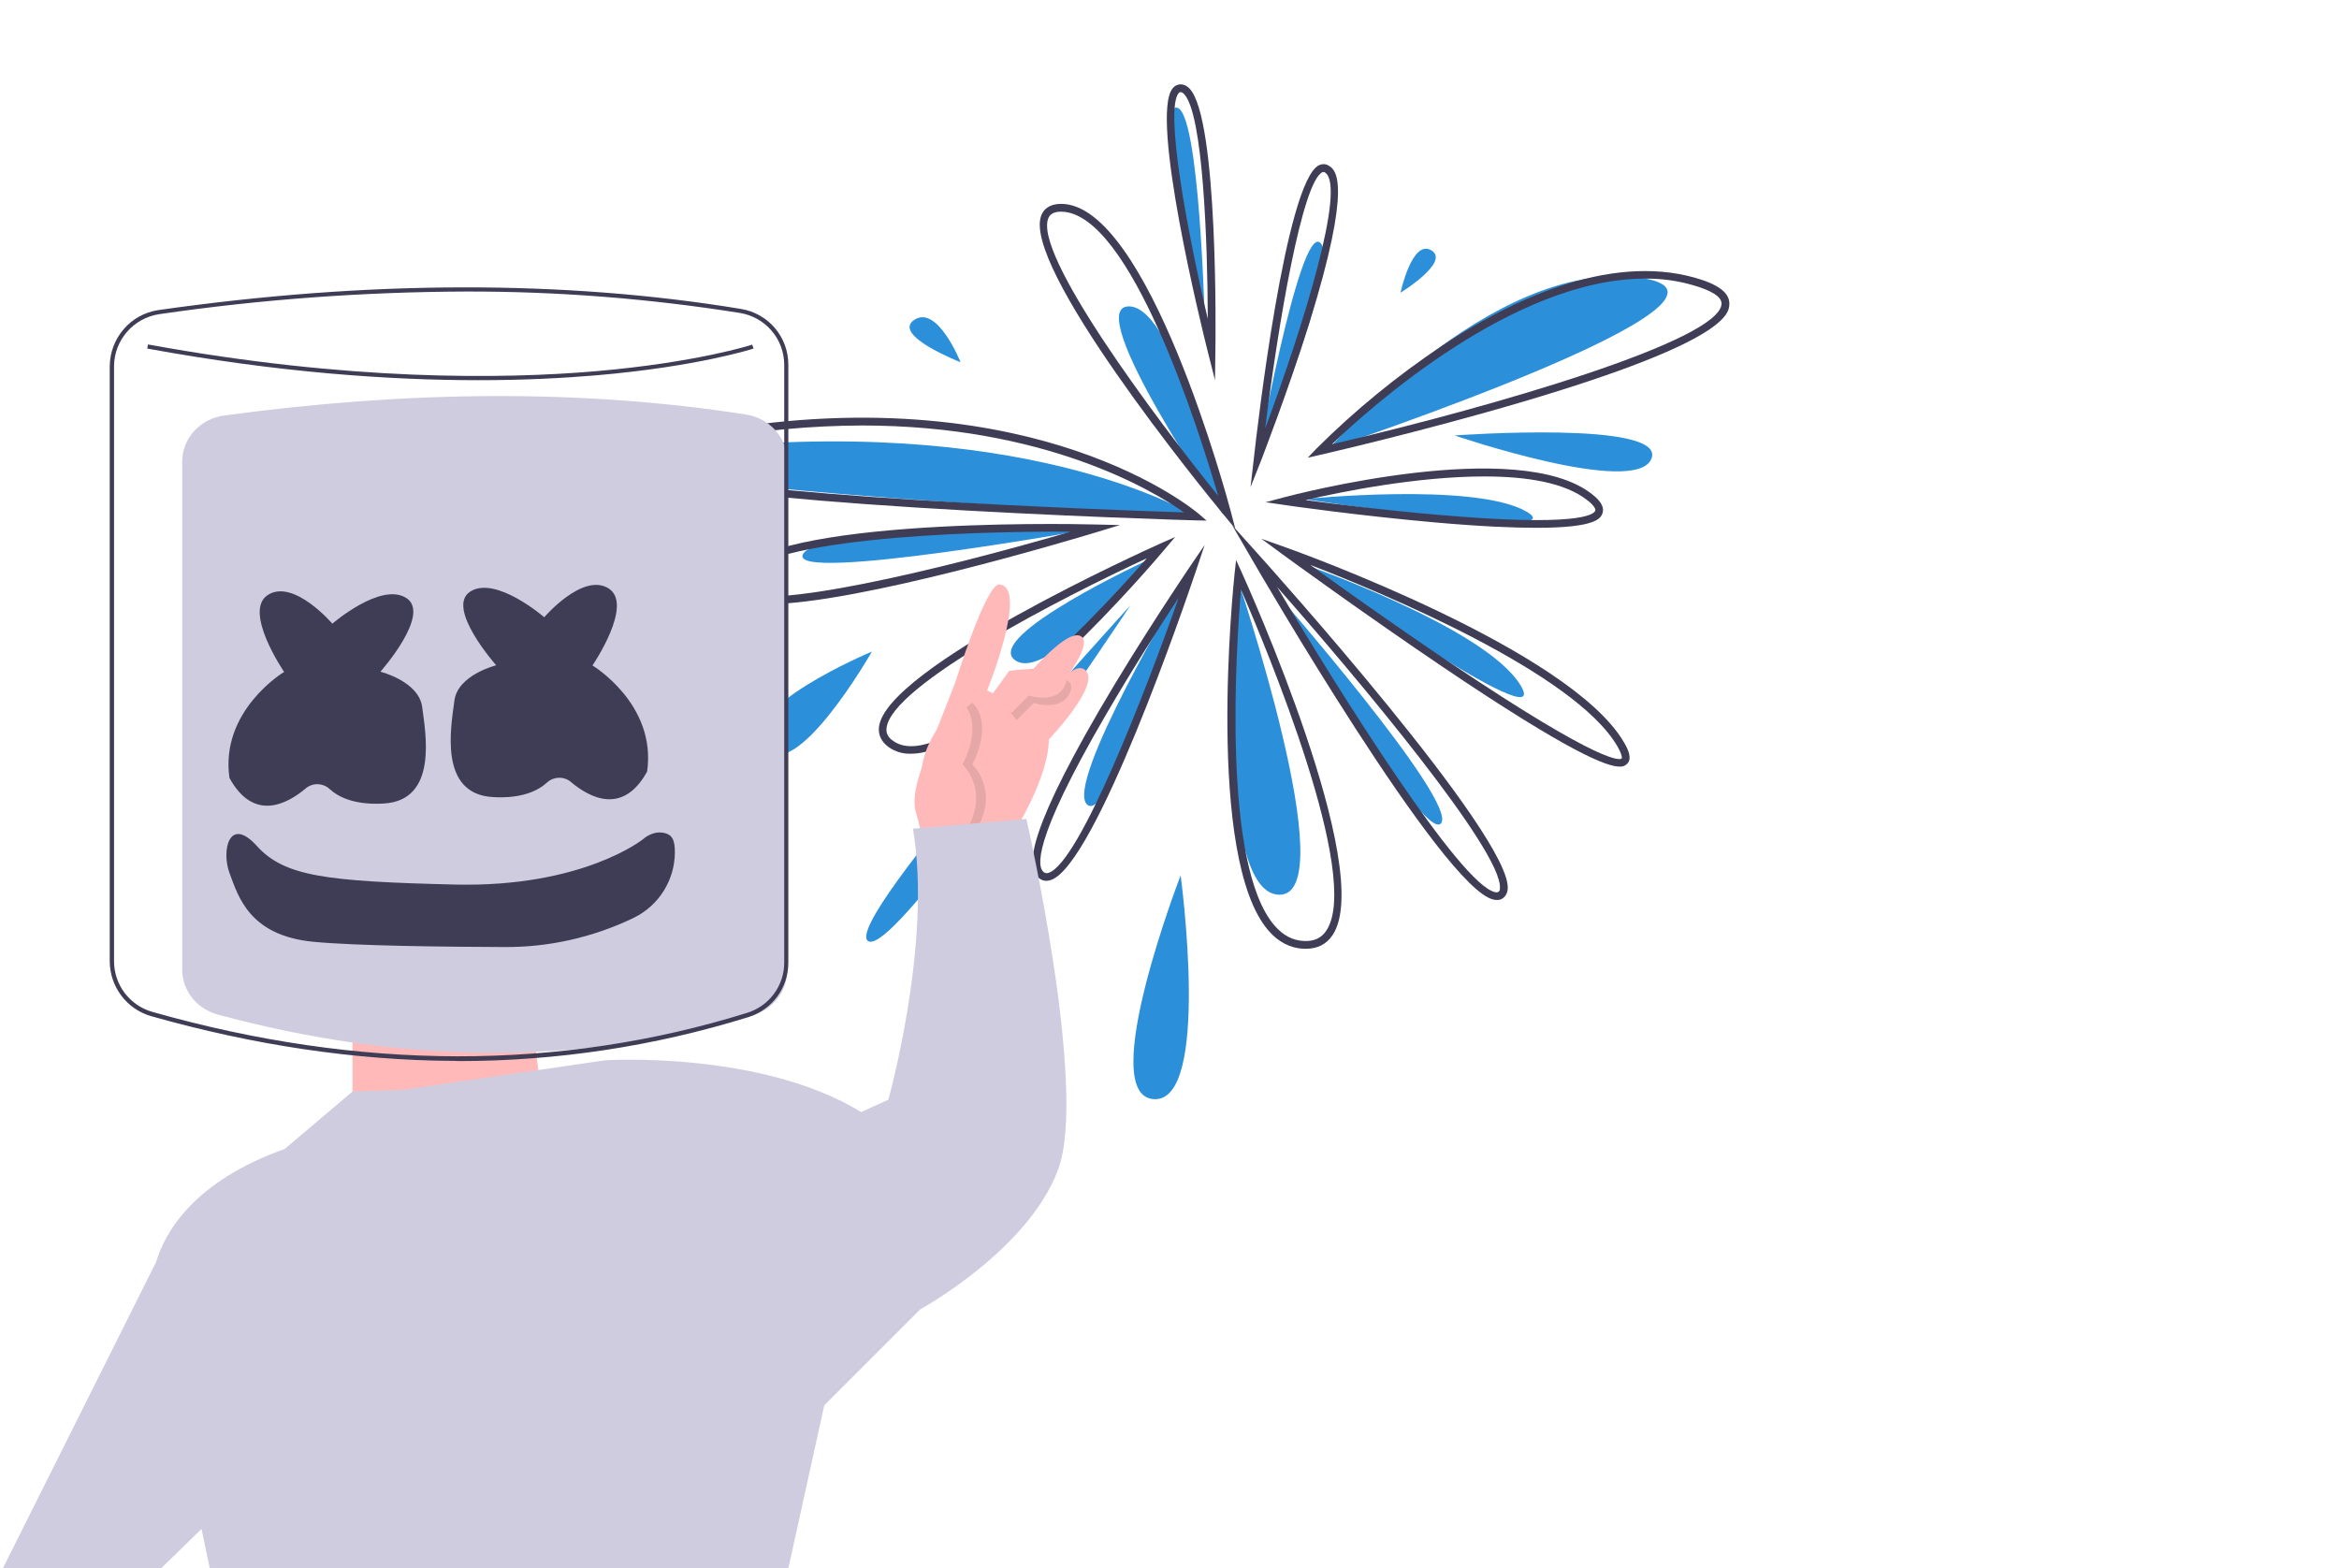 <?xml version="1.0" encoding="utf-8"?>
<!-- Generator: Adobe Illustrator 25.2.1, SVG Export Plug-In . SVG Version: 6.00 Build 0)  -->
<svg version="1.1" id="Layer_1" xmlns="http://www.w3.org/2000/svg" xmlns:xlink="http://www.w3.org/1999/xlink" x="0px" y="0px"
	 viewBox="0 0 1197.8 803.1" style="enable-background:new 0 0 1197.8 803.1;" xml:space="preserve">
<style type="text/css">
	.st0{fill:#2B90D9;}
	.st1{fill:#3F3D56;}
	.st2{fill:#FFB9B9;}
	.st3{opacity:0.1;enable-background:new    ;}
	.st4{fill:#CFCCE0;}
</style>
<path class="st0" d="M778.7,351c-18.2-30.1-112.9-62.7-112.9-62.7S796.9,381.1,778.7,351z"/>
<path class="st1" d="M739.2,341.8c-41.5-28-82-57.6-82.4-57.9l-10.9-8l12.7,4.5c5.9,2.1,145.2,52.2,173,99.7
	c2.1,3.5,4.5,8.6,1.5,11.2c-0.9,0.9-2.3,1.4-3.6,1.3C822.9,392.7,803.7,385.3,739.2,341.8z M741.9,338.9
	c80.5,54.2,88,50.2,88.6,49.5c0,0,0.6-1.3-2.3-6.3c-22-37.7-120.6-78.6-157.2-92.8C686.2,300.3,713.8,320,741.9,338.9z"/>
<path class="st0" d="M781.7,262c-26.5-15.3-113.8-6.4-113.8-6.4S808.1,277.4,781.7,262z"/>
<path class="st1" d="M735.5,267.6c-38.9-3.4-77.5-8.9-77.8-9l-9.6-1.4l9.4-2.5c4.9-1.3,120-31.5,157.8-1.6c1.8,1.4,7.1,5.6,5.2,10.1
	c-1,2.2-3.1,7.1-33.6,7.1C774.7,270.3,758.2,269.6,735.5,267.6z M668.6,256.1c14.1,1.9,40.6,5.2,67.3,7.5c71.6,6.3,80.1,0.1,81-2
	c0.4-0.8-0.5-2.7-4-5.4c-11.5-9.1-31.2-12.2-52.8-12.2C725.7,244,686.6,251.9,668.6,256.1z"/>
<path class="st0" d="M676.2,124.4c10.6,10.4-33.3,115.9-33.3,115.9S665.5,114,676.2,124.4z"/>
<path class="st1" d="M642.1,234.7c1.6-14.5,16.3-142.1,33.4-150.1c1.7-0.8,3.7-0.7,5.2,0.4c3.1,2,12.3,8.2-10.3,80.8
	c-11,35.2-24.4,69.4-24.5,69.8l-5.5,13.9L642.1,234.7z M677.2,88.2c-10.3,4.8-22.6,77.4-29.3,131.2c19.4-52.1,41.6-123.7,30.7-131
	c-0.2-0.2-0.5-0.3-0.8-0.3C677.6,88.1,677.4,88.1,677.2,88.2z"/>
<path class="st0" d="M578.1,156.9c24.7,0,48.3,106.6,48.3,106.6S553.4,156.9,578.1,156.9z"/>
<path class="st1" d="M626.8,263.8c-10.8-13.1-105.2-129-93.3-154.1c1.1-2.4,3.8-5.3,9.9-5.3c44.5,0,85.2,151.1,86.9,157.6l2.3,8.8
	L626.8,263.8z M537,111.4c-8.6,18.1,54.9,102.9,86.8,142.5c-9.7-33.3-45-145.5-80.5-145.5C538.5,108.4,537.4,110.7,537,111.4z"/>
<path class="st0" d="M365.5,229c166-15.6,247,35.6,247,35.6S199.5,244.6,365.5,229z"/>
<path class="st1" d="M612.4,266.5c-0.7,0-72.5-2.1-143.6-6.6c-145.4-9.2-146.2-19-146.5-23.2c-0.3-4.3,4.4-9.1,40.8-15.6
	c86.2-15.4,149.6-3.2,187.7,9.7c41.4,14,62,31.5,62.9,32.2l4.2,3.6L612.4,266.5z M441.4,217.9c-26,0.1-51.9,2.5-77.5,7.1
	c-37.5,6.7-37.6,11.2-37.6,11.4c0.1,1.8,7.6,11.1,142.8,19.6c58.9,3.7,118.2,5.8,137.2,6.4C590.3,251.1,534.9,217.9,441.4,217.9
	L441.4,217.9z"/>
<path class="st0" d="M411.2,283.8c8-15.2,149.9-13.3,149.9-13.3S403.3,299,411.2,283.8z"/>
<path class="st1" d="M375,305.2c-1.4-1.4-2.7-3.8-1.6-7.6c10-32.1,169.5-29.5,187.7-29l12.4,0.3l-11.8,3.6
	c-14.5,4.4-123.3,36.9-168.6,36.9C384.3,309.3,377.9,308,375,305.2z M377.3,298.7c-0.6,2.1,0,3,0.6,3.7
	c11.3,11.4,103.8-10.6,170.3-30.1C493.2,271.9,384.4,275.9,377.3,298.7z"/>
<path class="st0" d="M519.8,338.1c-16.7-12.2,69-51.8,69-51.8S536.6,350.3,519.8,338.1z"/>
<path class="st1" d="M455.2,382.7c-3.7-2.6-5.5-6.2-5.1-10.2c3-30.5,138-91.4,143.8-94l7.9-3.5l-5.6,6.6
	c-3.9,4.7-88.4,104.4-129.8,104.4C462.4,386.1,458.5,385,455.2,382.7z M454,372.9c-0.3,2.7,0.8,4.8,3.5,6.6
	c24.7,17.5,97.2-56.2,129.8-93.6C544.4,305.7,456.2,351,454,372.9z"/>
<path class="st0" d="M391.2,383.1c-15.8-19.8,55.3-49.4,55.3-49.4S407,402.9,391.2,383.1z"/>
<path class="st0" d="M444.5,481.9C430.7,472,578.9,310,578.9,310S458.4,491.8,444.5,481.9z"/>
<path class="st0" d="M556.9,412.2c-12.7-10.1,49.7-114,49.7-114S569.6,422.3,556.9,412.2z"/>
<path class="st1" d="M532.3,449.9c-5.9-4.2-9.2-17.6,30.5-85.9c21.5-36.9,45.8-72.6,46-73l8.1-11.9l-4.6,13.7
	c-5.2,15.4-51.3,150.3-74.2,157.9c-0.7,0.2-1.5,0.4-2.3,0.4C534.6,451.1,533.4,450.7,532.3,449.9z M603.6,306.1
	c-9,13.7-23.7,36.6-37.3,60c-38.4,65.9-35,78.3-31.7,80.6c0.7,0.5,1.6,0.6,2.4,0.3C552.9,441.7,586.8,353.9,603.6,306.1L603.6,306.1
	z"/>
<path class="st0" d="M654.7,458.2c34.5,1.7-21.7-164-21.7-164S620.2,456.5,654.7,458.2z"/>
<path class="st1" d="M667.7,485.9c-6.9-0.3-13-3.4-18.1-9.3c-32.3-37.3-18-176.7-17.4-182.6l0.8-7.2l3,6.6
	c2.8,6.2,68.7,152.3,46.4,185.5c-3.1,4.7-7.8,7-13.8,7C668.3,485.9,668,485.9,667.7,485.9z M652.7,474c4.4,5.1,9.4,7.7,15.2,7.9
	c5.1,0.2,8.8-1.5,11.3-5.3c18.4-27.4-30.7-144.7-43.7-174.7C633,332,625.7,442.9,652.7,474z"/>
<path class="st0" d="M738,421.6c8.6-11.4-85.6-119.2-85.6-119.2S729.4,432.9,738,421.6z"/>
<path class="st1" d="M764.9,460.7c-25.6-5-120.5-168.5-124.5-175.5L631,269l12.6,14c5.3,5.9,130.8,145.5,128.5,172.3
	c-0.1,1.8-0.9,3.4-2.2,4.5c-1,0.8-2.2,1.2-3.5,1.1C765.9,460.9,765.4,460.8,764.9,460.7z M654,300.6c32.3,54.4,94,152.8,111.7,156.3
	c0.6,0.2,1.2,0.1,1.7-0.2c0.5-0.4,0.8-1.1,0.7-1.7C769.8,436.3,695.6,347.8,654,300.6L654,300.6z"/>
<path class="st0" d="M838.8,142.1c-76-9.4-158.2,87.7-158.2,87.7S914.8,151.6,838.8,142.1z"/>
<path class="st1" d="M674.3,229.6c19.7-19.6,41.2-37.2,64.3-52.6c34.4-22.8,84.7-47.3,129.3-34.8c12,3.4,17.8,7.7,17.7,13.4
	c-0.1,4.7-0.4,19-105.6,50.1c-51.4,15.2-103.3,27.1-103.8,27.2l-6.5,1.5L674.3,229.6z M842.4,142.7c-67.2,0-140.8,66.1-160.3,84.8
	c82.5-19.2,199.1-53.1,199.5-72c0.1-3.5-5.2-6.8-14.8-9.5C858.9,143.7,850.7,142.6,842.4,142.7L842.4,142.7z"/>
<path class="st0" d="M845.7,234.9c7.9-19.8-100.8-11.9-100.8-11.9S837.8,254.7,845.7,234.9z"/>
<path class="st0" d="M733,128.2c-9.9-5.9-15.8,21.7-15.8,21.7S742.9,134.1,733,128.2z"/>
<path class="st0" d="M602.3,55.1c-12.3,0.4,14.8,114.4,14.8,114.4S614.6,54.7,602.3,55.1z"/>
<path class="st1" d="M618.5,180.1c-3.1-12.2-29.6-120-18.1-134.7c1-1.4,2.6-2.2,4.2-2.2c1.7,0,3.3,0.8,4.5,2.1
	c14.9,15.1,13.4,129.4,13.3,134.3l-0.2,15.1L618.5,180.1z M603.5,47.8c-6.9,8.9,4.1,69,15,115.5c-0.1-39-2.4-105.3-12.2-115.2
	c-0.9-0.9-1.5-0.9-1.7-0.9C604.1,47.2,603.7,47.4,603.5,47.8z"/>
<path class="st0" d="M468.2,163.8c11.9-7.9,23.7,21.7,23.7,21.7S456.4,171.7,468.2,163.8z"/>
<path class="st0" d="M590.8,562.9c29.6,2,13.8-114.6,13.8-114.6S561.1,560.9,590.8,562.9z"/>
<path class="st2" d="M472.7,431.9c-1-5.5-2.2-11-3.8-16.4c-2.5-8.8,3.8-24,3.8-24l16.4-41.7c0,0,15.8-51.1,22.7-50.5
	c15.1,1.4-6.3,54.3-6.3,54.3l10.1,5c0,0,29-37.9,37.9-32.8c8.8,5-21.5,39.1-21.5,39.1s16.4-29,24-21.5c7.6,7.6-18.9,35.3-18.9,35.3
	c0,17.7-15.1,42.9-15.1,42.9L472.7,431.9z"/>
<path class="st3" d="M500.4,424.3c11.4-20.2-2.5-32.8-2.5-32.8c11.4-22.7,0-31.6,0-31.6s-17.6,11.9-20.8,33.1s5.6,35.1,5.6,35.1"/>
<path class="st2" d="M495.4,424.3c11.4-20.2-2.5-32.8-2.5-32.8c11.4-22.7,0-31.6,0-31.6s-17.6,11.9-20.8,33.1s5.6,35.1,5.6,35.1"/>
<path class="st3" d="M520.6,368.8l8.8-8.8c0,0,15.1,5,18.9-6.3s-29-6.3-29-6.3l-6.9,10.7L520.6,368.8z"/>
<path class="st2" d="M518.1,365l8.8-8.8c0,0,15.1,5,18.9-6.3s-29-6.3-29-6.3l-10.1,13.9L518.1,365z"/>
<polygon class="st2" points="180.5,519.6 180.5,580.2 278.9,573.9 272.6,523.4 "/>
<path class="st4" d="M80.1,805.5l23.1-22.5l4.7,22.5h295.3l18.9-85.8l49.2-49.2c0,0,55.5-30.3,70.7-71.9
	c15.1-41.7-16.4-179.2-16.4-179.2l-58.1,5c10.1,58.1-12.6,138.8-12.6,138.8l-13.9,6.3C389.4,537.9,309.9,543,309.9,543l-103.5,15.1
	l-25.9,0.9l-34.7,29.4c-46.3,16.5-61.2,42.3-65.9,58L0,806.1L80.1,805.5z"/>
<path class="st4" d="M93.3,496.6V236.4c0-11.9,9.2-22,21.5-23.6c93.5-12.7,182.9-13.7,267.3-0.5c12.1,1.9,21,11.9,21,23.6v261.3
	c0,10.5-7.2,19.7-17.7,22.8c-89.5,26.5-180.9,24.7-273.8-0.4C100.8,516.7,93.3,507.3,93.3,496.6z"/>
<path class="st1" d="M331.4,395.1c-12.4,22.6-29.5,13.4-39,5.4c-3.5-3-8.7-2.9-12.1,0.1c-4.5,4.2-12.9,8.5-27.9,7.6
	c-28-1.6-21.4-36.2-19.7-49.4s21.4-18.1,21.4-18.1s-26.3-29.6-13.2-37.8s37.8,13.2,37.8,13.2s19.7-23,32.9-14.8s-8.2,39.5-8.2,39.5
	S336.3,360.5,331.4,395.1z"/>
<path class="st1" d="M117.5,398.4c12.4,22.6,29.5,13.4,39,5.4c3.5-3,8.7-2.9,12.1,0.1c4.5,4.2,12.9,8.5,27.9,7.6
	c28-1.6,21.4-36.2,19.7-49.4s-21.4-18.1-21.4-18.1s26.3-29.6,13.2-37.8s-37.8,13.2-37.8,13.2s-19.7-23-32.9-14.8s8.2,39.5,8.2,39.5
	S112.6,363.8,117.5,398.4z"/>
<path class="st1" d="M341,426.8c3.6,1.1,4.6,4.1,4.6,9.6c0,14.2-8.1,27.2-20.8,33.5c-0.3,0.1-0.5,0.3-0.8,0.4
	c-20.6,9.8-43.1,14.9-66,14.7c-29.4-0.1-76-0.6-97.6-2.7c-32.8-3.2-38.4-23.3-42.8-35s-0.2-29.7,13.9-14.1s35.3,18.2,101.2,19.8
	s96.7-23.3,96.7-23.3S334.5,424.8,341,426.8z"/>
<path class="st1" d="M231.8,543.3c-49.9-0.3-101.8-8-154.4-22.9c-12.5-3.6-21.1-15-21.2-28V187.6c0.1-14.4,10.6-26.7,24.9-28.8
	c107.3-15.3,207.7-15.5,298.3-0.6c14.1,2.3,24.4,14.4,24.3,28.7v306.2c0,12.8-8.3,24-20.5,27.8c-48,14.9-98,22.5-148.3,22.5
	C233.9,543.3,232.9,543.3,231.8,543.3z M238.5,149.3c-52.5,0.2-105,4-157,11.6c-13.2,2-23,13.3-23.1,26.6v304.8
	c0,12,8,22.6,19.6,25.9l-0.3,1l0.3-1c106.3,30.2,208.8,30.3,304.6,0.5c11.3-3.5,19-13.9,19-25.7V186.9c0-13.2-9.5-24.4-22.5-26.6
	C332.6,152.9,285.6,149.2,238.5,149.3L238.5,149.3z"/>
<path class="st1" d="M75.4,178.5l0.4-2.1c102.9,18.8,181.6,17.8,229.4,13.7c51.9-4.5,79.8-13.5,80-13.6l0.7,2
	c-0.3,0.1-28.3,9.2-80.4,13.7c-16.6,1.4-36.8,2.5-60.4,2.5C200.1,194.7,143,190.9,75.4,178.5z"/>
</svg>
